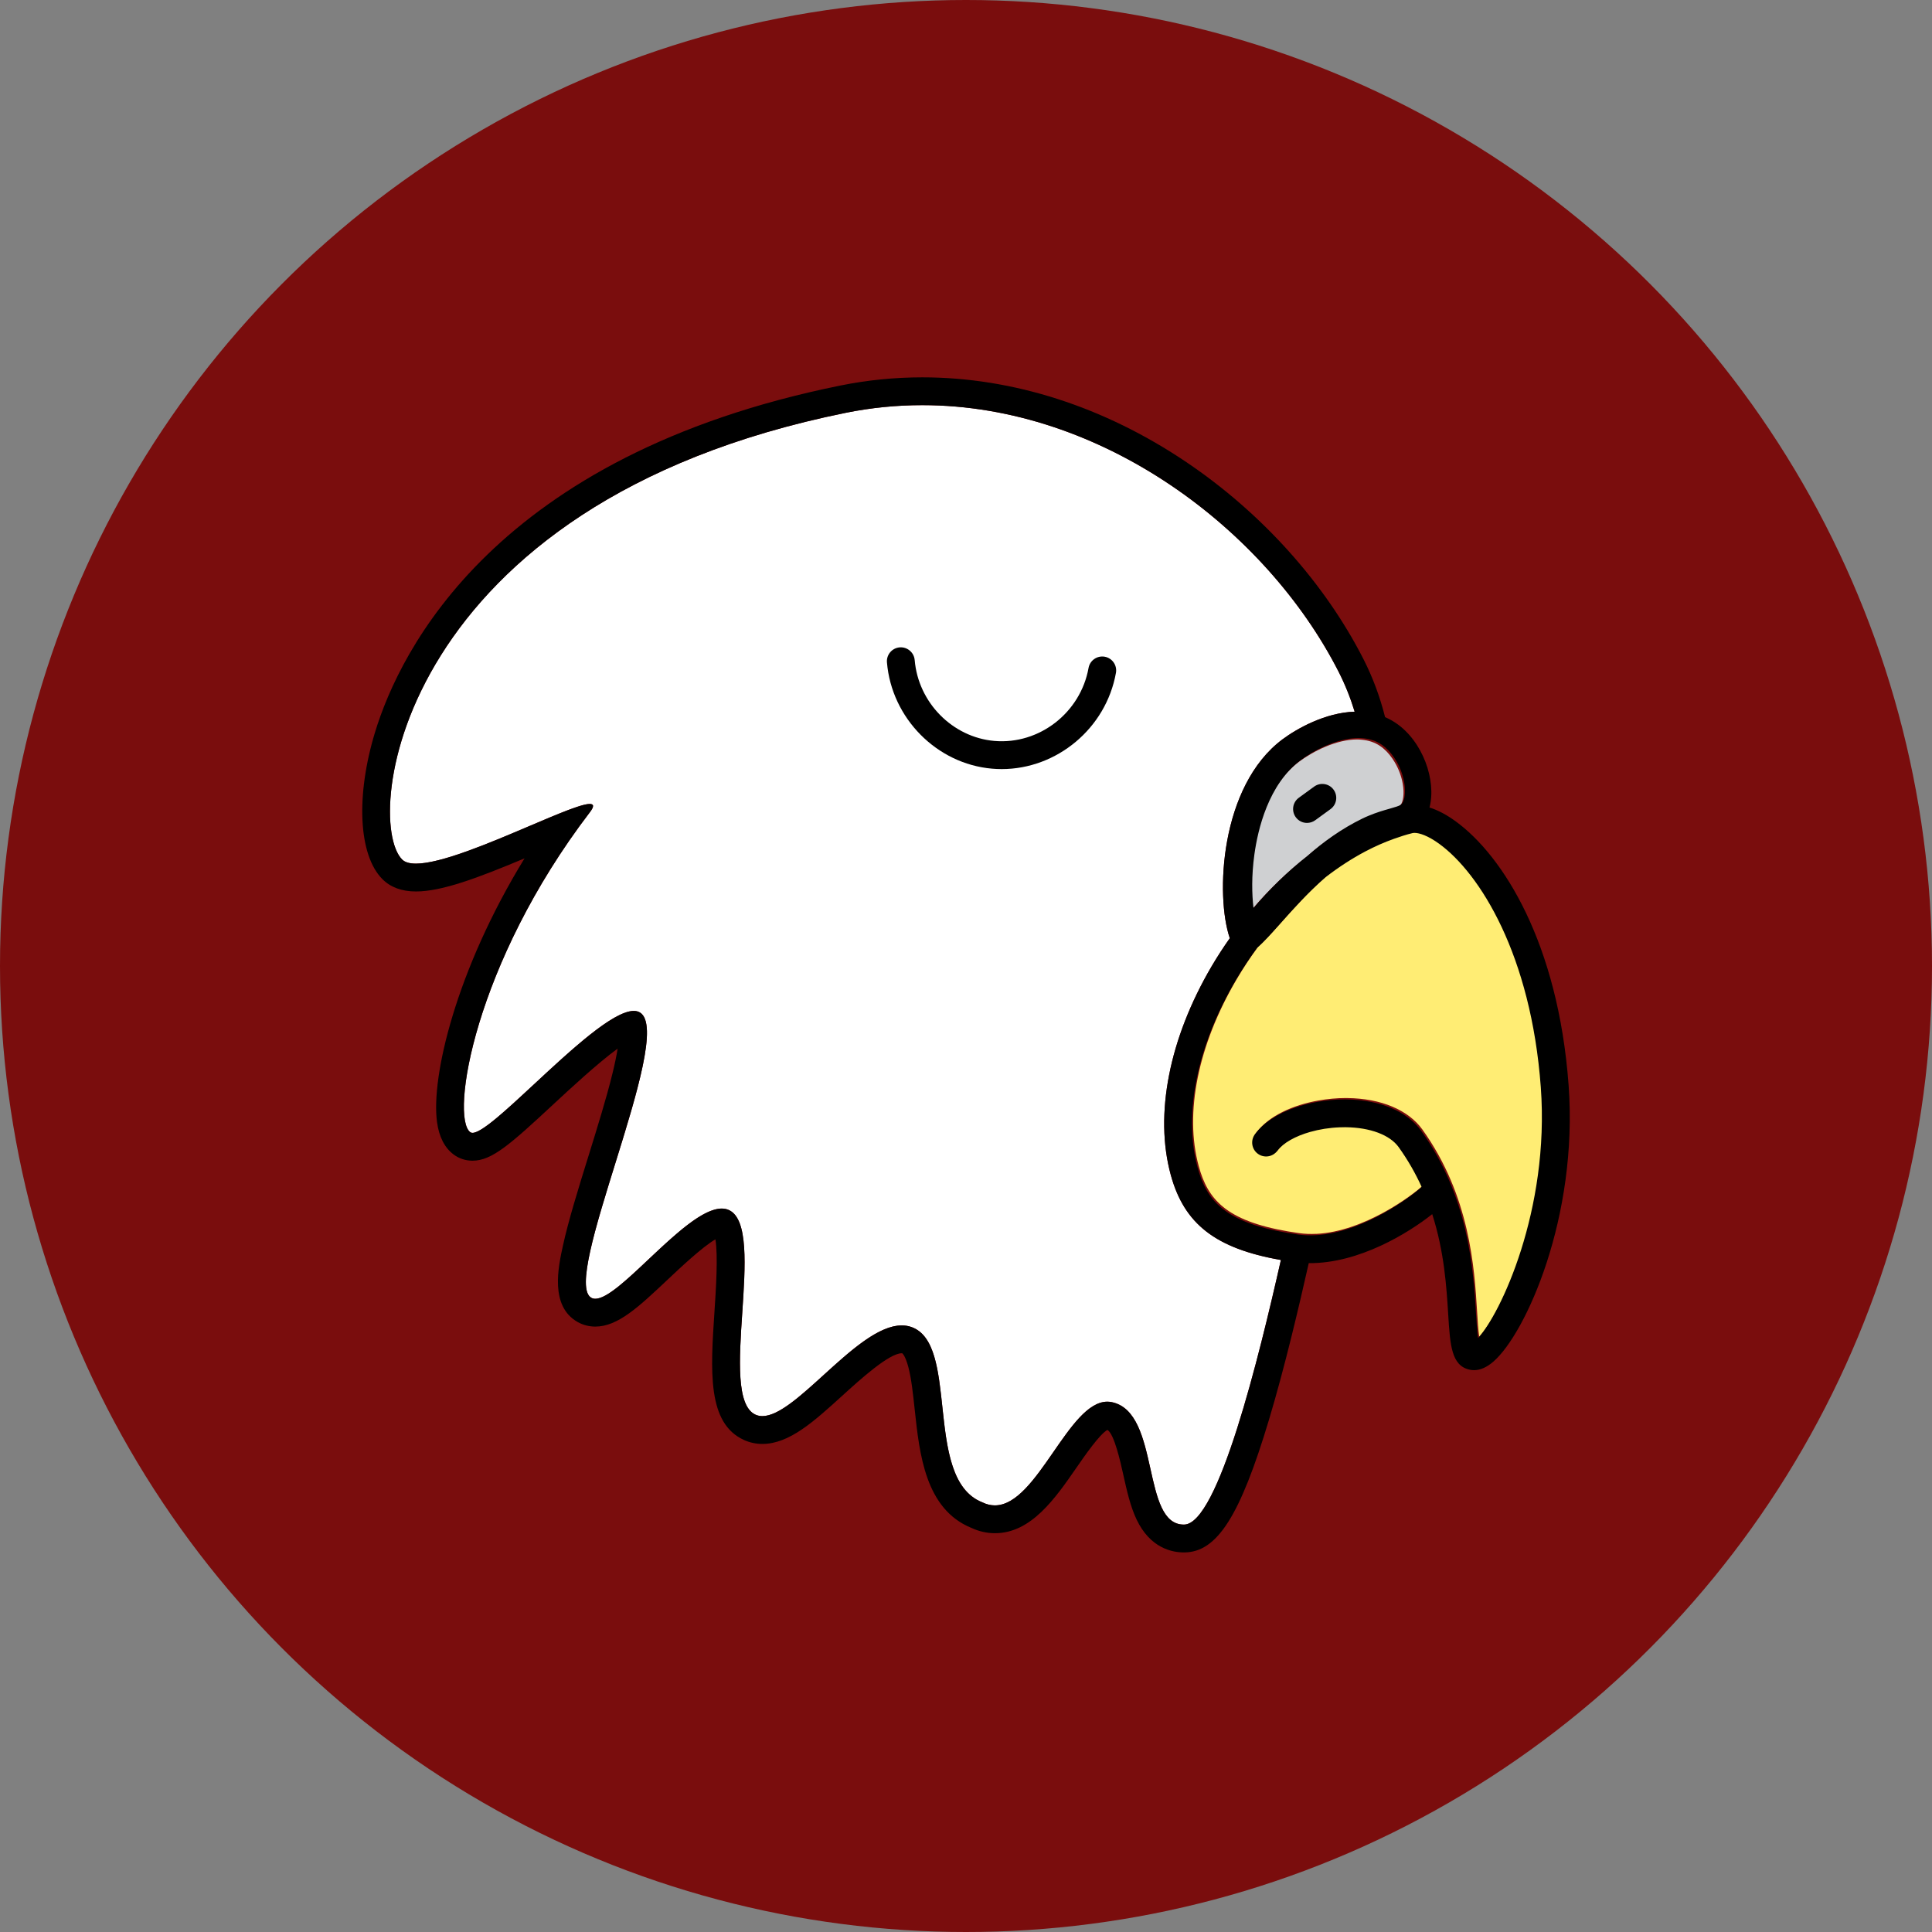 <svg xmlns="http://www.w3.org/2000/svg" fill="none" viewBox="0 0 128 128"><rect x="0" y="0" width="128" height="128" fill="#808080" stroke="none"/><circle cx="64" cy="64" r="64" fill="#7A0D0D"/><path fill="#FFED74" fill-rule="evenodd" d="M87.194 81.748c3.209-.149 6.423-2.598 7.033-3.164.01-.017.021-.034.032-.051-.4-.877-.897-1.758-1.518-2.623-.581-.81-1.891-1.303-3.507-1.319-.027-0-.055-0-.082-0-.104 0-.208.003-.311.006-.688.025-1.36.134-1.966.306-.978.278-1.78.721-2.179 1.255-.305.408-.883.491-1.29.187-.408-.305-.491-.882-.187-1.29.867-1.161 2.491-1.85 4.125-2.142.618-.11 1.236-.166 1.816-.166.031 0 .062 0 .092.001.008 0 .017.001.025.001 2.222.027 4.03.787 4.962 2.087 3.148 4.391 3.444 9.177 3.621 12.036.035.572.076 1.236.141 1.687 1.453-1.541 4.756-8.466 4.156-16.622-.645-8.76-4.03-14.161-6.733-16.125-.741-.538-1.309-.722-1.63-.722-.055 0-.102.005-.142.015-.405.099-.811.23-1.217.375-.635.227-1.271.506-1.901.838-.895.472-1.779 1.048-2.637 1.709-2.034 1.767-3.485 3.773-4.534 4.678-.506.688-.983 1.407-1.423 2.156-2.565 4.363-3.483 8.884-2.52 12.403.597 2.181 1.787 3.61 5.92 4.32.234.04.476.079.729.114.372.052.748.065 1.124.047Z" clip-rule="evenodd"/><path fill="#CFD0D2" fill-rule="evenodd" d="M92.262 50.276c-.242-.353-.527-.654-.842-.862-.356-.236-.757-.366-1.211-.406-.095-.008-.189-.018-.29-.018-1.385 0-2.938.792-3.846 1.47-2.137 1.595-2.837 4.599-3.063 6.248-.194 1.416-.165 2.638-.058 3.545 1.108-1.304 2.318-2.469 3.588-3.465 1.039-.911 2.232-1.78 3.612-2.455.149-.073.292-.135.433-.194.525-.22.99-.354 1.378-.463.207-.058.353-.102.465-.14.246-.082.309-.131.374-.217.152-.203.252-.714.134-1.393-.104-.596-.348-1.172-.675-1.65Z" clip-rule="evenodd"/><path fill="#fff" fill-rule="evenodd" d="M27.557 57.217c2.83 0 10.154-3.954 11.515-3.954.274 0 .306.16.013.544-7.672 10.036-9.26 20.206-7.928 21.203.039.029.089.044.148.044 1.413 0 8.259-8.079 10.685-8.079.158 0 .297.034.414.107 2.374 1.467-5.31 17.731-3.227 18.899.078.044.166.064.264.064 1.661 0 6.025-5.976 8.374-5.976.174 0 .338.033.488.104 2.572 1.213-.826 12.386 1.751 13.552.142.064.294.094.455.094 2.274 0 6.301-6.008 9.234-6.008.219 0 .431.033.636.105 3.246 1.134.767 10.066 4.702 11.616.285.139.561.202.83.202 2.809 0 4.865-6.87 7.45-6.87.097 0 .195.01.293.03 3.244.66 1.936 8.113 4.774 8.113h.02c2.26-.019 4.957-11.078 6.414-17.53-4.332-.761-6.406-2.387-7.296-5.636-1.094-3.996-.107-9.035 2.709-13.825.376-.64.779-1.258 1.202-1.858-.958-2.794-.66-10.079 3.492-13.177.937-.7 2.83-1.771 4.78-1.831-.279-.914-.631-1.799-1.068-2.656-4.792-9.389-15.649-17.652-27.578-17.652-1.669 0-3.36.162-5.057.505-29.739 6.013-32.012 26.953-29.409 29.593.189.192.506.276.918.276Z" clip-rule="evenodd"/><path fill="#000" fill-rule="evenodd" d="M35.119 54.709c-2.652 1.129-5.891 2.508-7.562 2.508-.412 0-.729-.083-.918-.276-2.603-2.64-.33-23.58 29.408-29.593 1.697-.343 3.388-.505 5.057-.505 11.929 0 22.786 8.263 27.578 17.652.437.857.789 1.742 1.068 2.656-1.95.06-3.843 1.131-4.78 1.831-4.152 3.098-4.45 10.383-3.492 13.177-.423.6-.827 1.218-1.202 1.858-2.816 4.789-3.803 9.828-2.709 13.825.889 3.249 2.964 4.875 7.296 5.636-1.456 6.453-4.154 17.512-6.414 17.531h-.02c-1.388 0-1.785-1.783-2.207-3.682-.441-1.984-.91-4.094-2.567-4.431-.099-.02-.196-.03-.293-.03-1.266 0-2.405 1.647-3.567 3.328-1.212 1.752-2.449 3.542-3.883 3.542-.27 0-.546-.063-.83-.202-2.06-.811-2.362-3.645-2.648-6.325-.26-2.439-.507-4.751-2.054-5.291-.205-.072-.418-.105-.636-.105-1.559 0-3.428 1.699-5.179 3.29-1.541 1.401-2.99 2.718-4.055 2.718-.161 0-.313-.03-.455-.094-1.289-.583-1.083-3.669-.877-6.76.206-3.09.412-6.185-.874-6.792-.15-.071-.314-.104-.489-.104-1.276 0-3.146 1.763-4.855 3.374-1.437 1.355-2.76 2.602-3.519 2.602-.098 0-.186-.021-.264-.064-1.004-.563.26-4.63 1.573-8.858 1.413-4.547 2.883-9.281 1.653-10.041-.118-.073-.257-.107-.414-.107-1.376 0-4.174 2.599-6.596 4.849-1.848 1.717-3.477 3.23-4.089 3.23-.059 0-.109-.014-.148-.044-1.332-.998.257-11.167 7.928-21.203.293-.384.261-.544-.013-.544-.557 0-2.114.663-3.953 1.446Zm59.032 23.964c-.61.566-3.824 3.015-7.033 3.164-.376.017-.752.005-1.124-.047-.254-.036-.495-.074-.729-.115-4.133-.711-5.323-2.139-5.92-4.32-.963-3.52-.045-8.04 2.52-12.403.44-.749.917-1.468 1.423-2.156.441-.381.954-.957 1.551-1.627.822-.924 1.805-2.028 2.983-3.051.858-.661 1.742-1.237 2.637-1.709.63-.333 1.266-.611 1.901-.838.406-.145.812-.276 1.217-.375.04-.01.088-.015.142-.015.321 0 .889.184 1.63.722 2.703 1.964 6.088 7.366 6.733 16.125.6 8.156-2.704 15.081-4.156 16.622-.065-.451-.106-1.115-.141-1.687v-.001c-.177-2.86-.474-7.645-3.622-12.035-.932-1.3-2.74-2.06-4.962-2.087-.003-0-.006-0-.008-0-.005-0-.011-.001-.017-.001-.03-.001-.061-.001-.092-.001-.58 0-1.199.055-1.816.166-1.634.292-3.258.981-4.125 2.142-.304.408-.221.986.187 1.29.408.305.986.221 1.29-.187.399-.533 1.201-.977 2.179-1.255.606-.172 1.279-.281 1.966-.306.104-.004.207-.006.311-.006.027 0 .054 0 .082 0 1.615.016 2.926.509 3.507 1.319.62.865 1.117 1.745 1.518 2.623-.011.016-.021.033-.032.051Zm-2.636-29.354c.315.208.6.509.842.862.327.478.571 1.054.675 1.65.119.68.018 1.19-.134 1.393-.064.086-.128.135-.374.217-.112.037-.258.081-.465.14-.388.109-.853.243-1.378.463-.141.059-.284.12-.433.194-1.381.675-2.573 1.544-3.612 2.455-1.27.997-2.48 2.162-3.588 3.465-.108-.906-.137-2.128.058-3.545.227-1.649.926-4.653 3.063-6.248.909-.678 2.461-1.47 3.846-1.47.087 0 .17.007.253.015l.037.003c.454.04.855.17 1.211.406ZM61.105 25c-1.821 0-3.645.182-5.423.542-22.913 4.633-29.193 17.593-30.829 22.951-1.292 4.23-1.102 8.146.474 9.744.54.547 1.29.825 2.231.825 1.707 0 4.083-.887 7.195-2.194-4.558 7.428-6.209 14.512-5.798 17.482.135.974.503 1.693 1.097 2.137.36.27.794.412 1.254.412 1.284 0 2.493-1.075 5.343-3.723 1.058-.983 2.951-2.741 4.271-3.702-.066.417-.173.956-.342 1.645-.396 1.623-1.002 3.572-1.587 5.458-.681 2.192-1.324 4.263-1.696 5.955-.308 1.403-.881 4.013.981 5.058.35.196.753.3 1.166.3 1.491 0 2.872-1.302 4.784-3.104l0-0c.846-.798 2.297-2.165 3.172-2.678.183 1.093.03 3.397-.059 4.734l-0.0.002-0.0.001c-.266 3.998-.496 7.451 1.957 8.56.379.172.788.259 1.216.259 1.777 0 3.407-1.482 5.295-3.197l.001-.001c1.156-1.051 3.092-2.81 3.939-2.81.02 0 .029.002.03.002l0.0 0c.007.005.203.155.404.916.202.767.309 1.766.422 2.824l.001.006v0c.313 2.93.701 6.572 3.741 7.818.508.237 1.036.357 1.571.357 2.4 0 3.993-2.304 5.399-4.337l0-0c.545-.789 1.537-2.223 2.055-2.508.453.278.856 2.092 1.056 2.99l0.0.002 0.0.001c.227 1.019.461 2.073.876 2.945.903 1.897 2.349 2.18 3.13 2.18h.035c2.169-.018 3.689-2.402 5.607-8.794 1.055-3.514 2.015-7.62 2.634-10.372 3.338.035 6.647-2.026 8.18-3.246.802 2.491.948 4.85 1.059 6.635l0.0.002c.127 2.052.211 3.407 1.423 3.669.096.021.192.031.29.031.418 0.0.849-.191 1.286-.571 2.134-1.855 5.622-9.562 4.978-18.314-.69-9.379-4.321-15.18-7.488-17.481-.601-.437-1.181-.741-1.728-.912.469-1.78-.434-4.409-2.267-5.622-.221-.146-.447-.265-.676-.364-.336-1.335-.806-2.618-1.437-3.855-2.575-5.046-6.739-9.676-11.724-13.038-5.453-3.677-11.503-5.62-17.496-5.62Zm25.49 29.52c.188 0 .378-.058.541-.176l1.014-.738c.412-.299.503-.876.203-1.288-.299-.412-.876-.503-1.288-.203l-1.014.738c-.412.299-.503.876-.204 1.288.181.248.461.38.746.38Z" clip-rule="evenodd"/><path fill="#000" fill-rule="evenodd" d="M60.601 43.732c.235 2.815 2.506 5.117 5.282 5.357 2.967.255 5.704-1.868 6.236-4.835.09-.501.568-.833 1.07-.745.501.09.835.569.745 1.07-.66 3.682-3.917 6.375-7.57 6.375-.212 0-.426-.009-.64-.028-3.659-.316-6.652-3.342-6.961-7.04-.043-.508.334-.953.842-.996.5-.043.953.334.995.842Z" clip-rule="evenodd"/></svg>